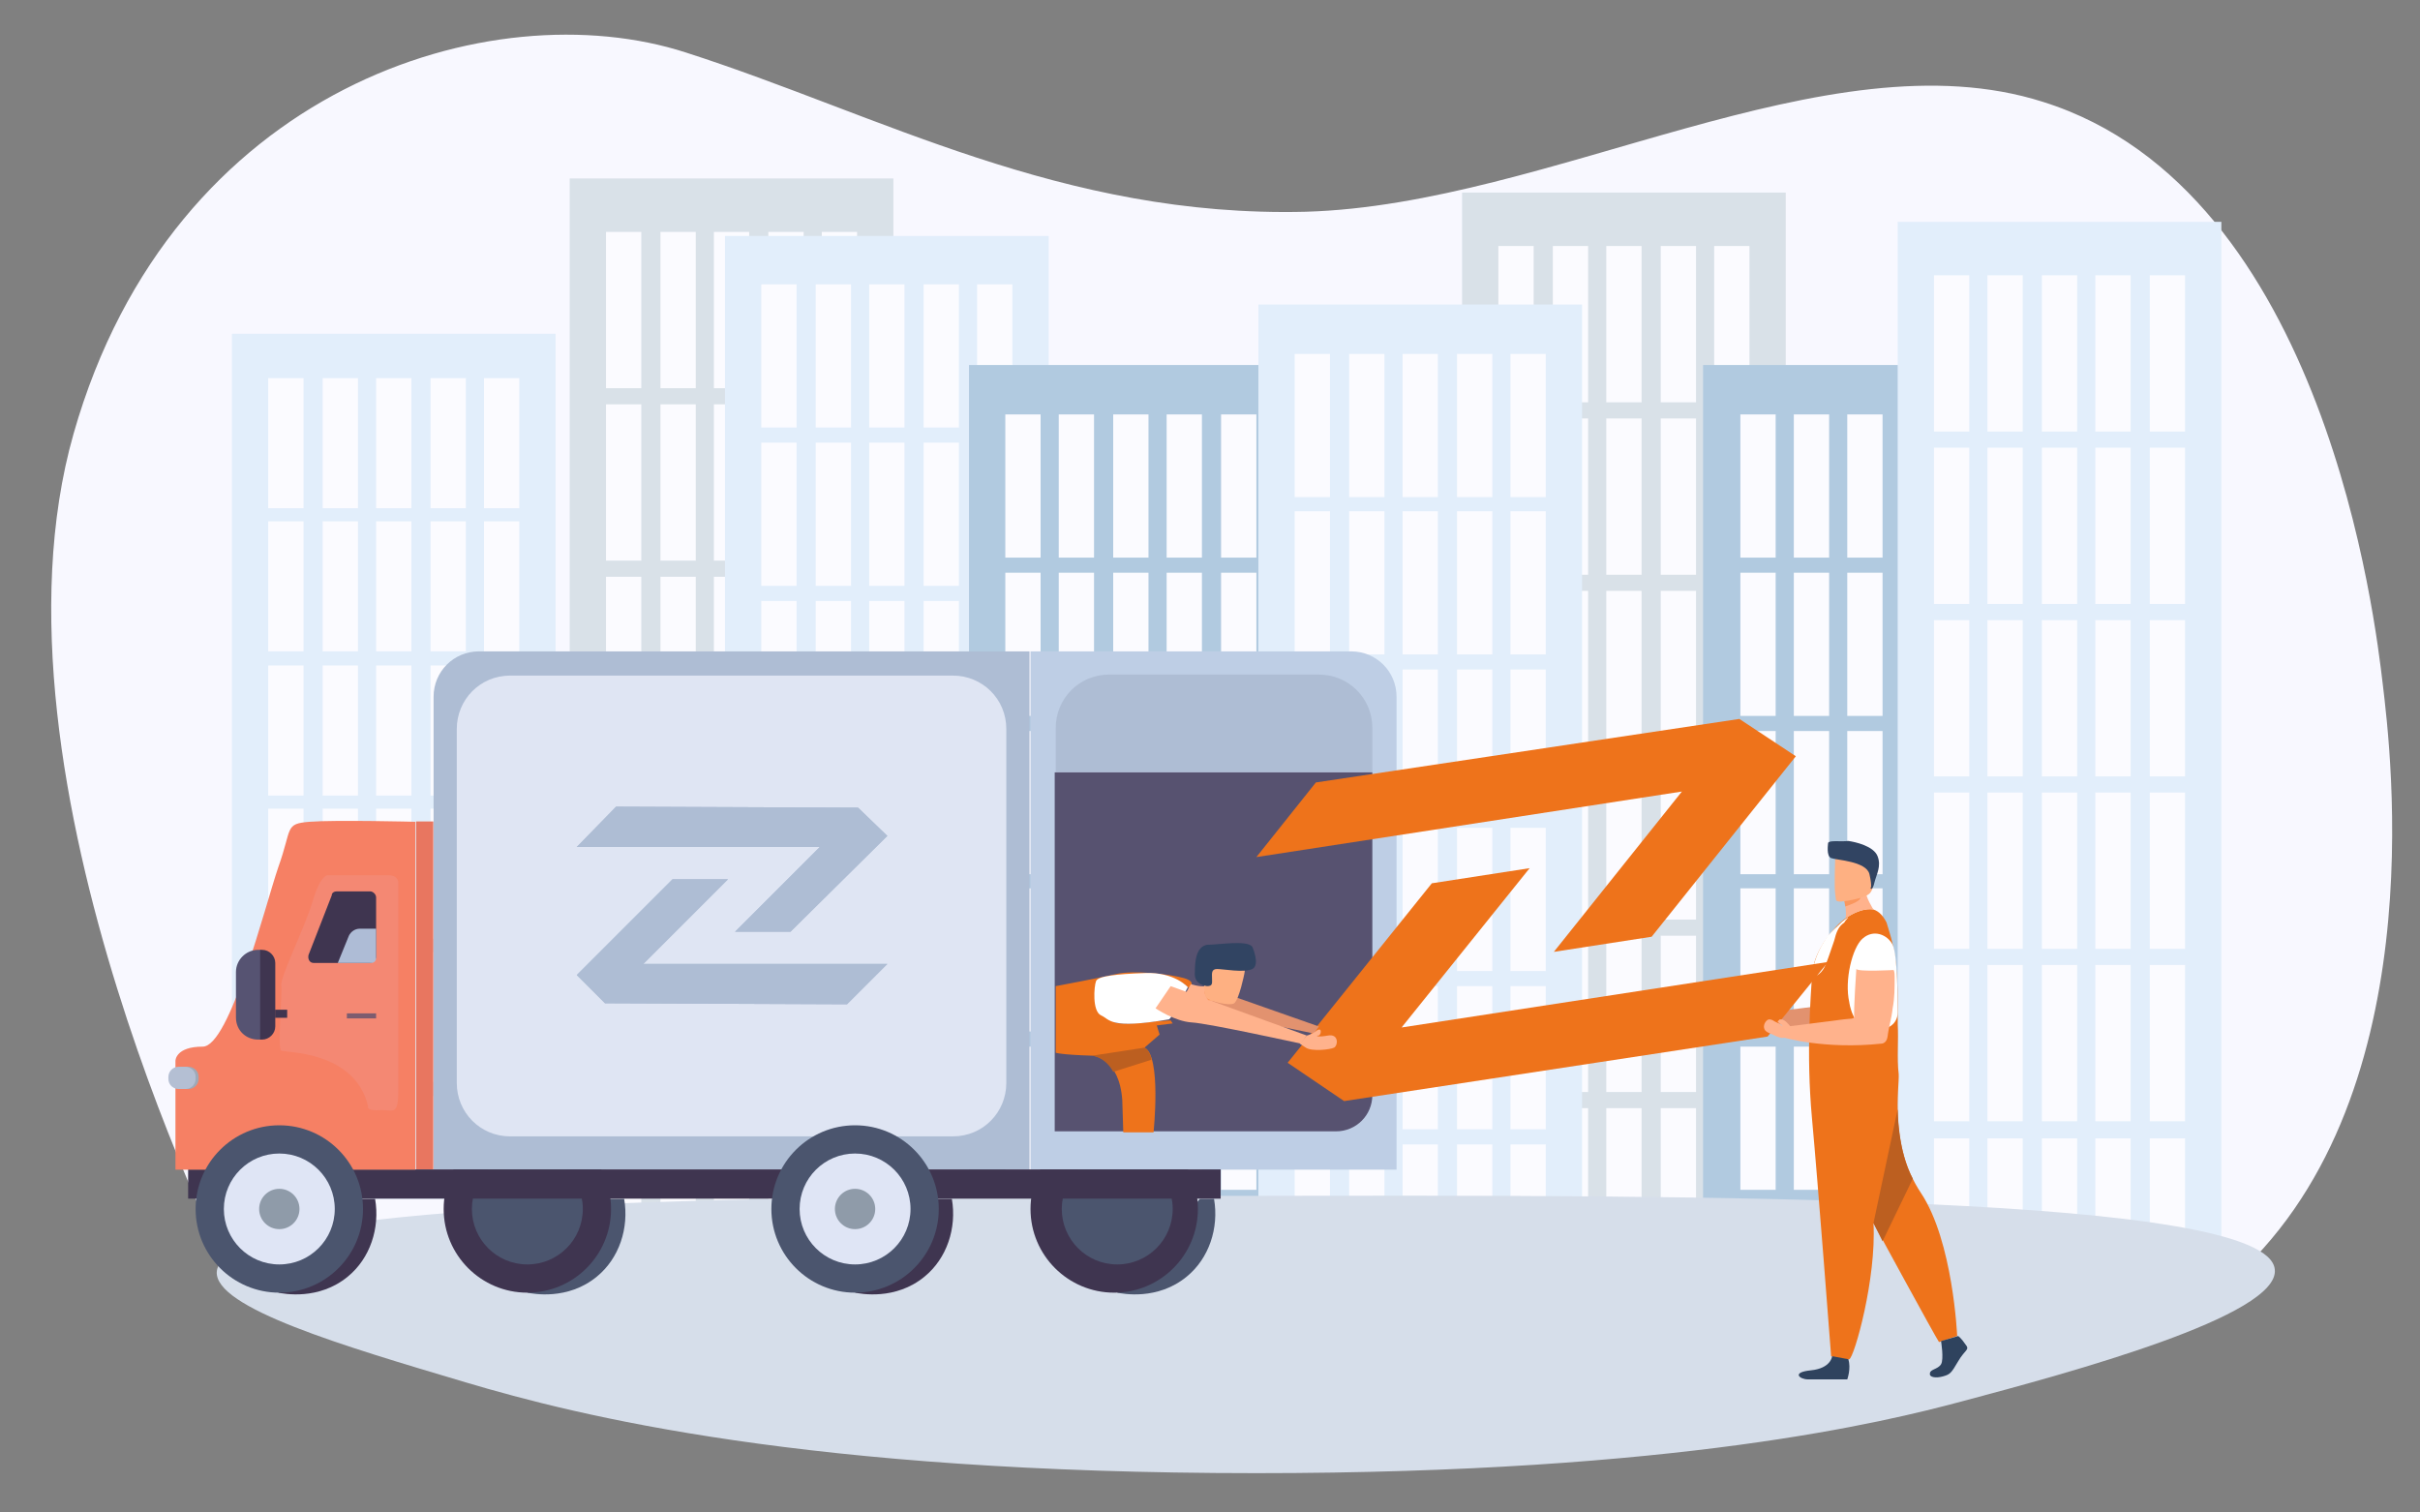 <?xml version="1.0" encoding="utf-8"?>
<!-- Generator: Adobe Illustrator 24.3.0, SVG Export Plug-In . SVG Version: 6.00 Build 0)  -->
<svg version="1.1" id="Слой_1" xmlns="http://www.w3.org/2000/svg" xmlns:xlink="http://www.w3.org/1999/xlink" x="0px" y="0px"
	 viewBox="0 0 240 150" style="enable-background:new 0 0 240 150;" xml:space="preserve">
<rect x="0" y="0" width="240" height="150" fill="#808080" stroke="none"/>
<style type="text/css">
	.st0{fill:#F8F8FF;}
	.st1{fill:#D9E1E8;}
	.st2{fill:#FBFBFF;}
	.st3{fill:#E2EEFB;}
	.st4{fill:#B1CAE0;}
	.st5{fill:#D6DEEA;}
	.st6{fill:#4B556E;}
	.st7{fill:#3F3550;}
	.st8{fill:#BECEE5;}
	.st9{fill:#AEBDD4;}
	.st10{fill:#DFE5F3;}
	.st11{fill:#575270;}
	.st12{fill:#F68064;}
	.st13{fill:#F48873;}
	.st14{fill:#7D5C6F;}
	.st15{fill:#565372;}
	.st16{fill:#AEBCD6;}
	.st17{fill:#E87660;}
	.st18{fill:#DFE5F5;}
	.st19{fill:#8F9BA9;}
	.st20{fill:#9FA9B7;}
	.st21{fill:#B4BFD3;}
	.st22{fill:#EDC490;}
	.st23{fill:#C38975;}
	.st24{fill:none;stroke:#CEA272;stroke-miterlimit:10;}
	.st25{fill:none;stroke:#CCA275;stroke-width:0.25;stroke-miterlimit:10;}
	.st26{fill:none;stroke:#8E6846;stroke-width:0.25;stroke-miterlimit:10;}
	.st27{fill:#C66320;}
	.st28{fill:#F59D43;}
	.st29{fill:#E37C41;}
	.st30{fill:#EE731B;}
	.st31{fill:#FFFFFF;}
	.st32{fill:#FFB28C;}
	.st33{fill:#FA975E;}
	.st34{fill:#FEB082;}
	.st35{fill:#314462;}
	.st36{fill:#BC5F20;}
	.st37{fill:#DEDFE0;}
	.st38{fill:#FAA048;}
	.st39{fill:#E47B42;}
	.st40{fill:#2F435E;}
	.st41{fill:#E2926F;}
	.st42{fill:#1D4259;}
	.st43{fill:none;stroke:#1D4259;stroke-width:0.5;stroke-linecap:round;stroke-miterlimit:10;}
	.st44{fill:#D6E0F0;}
	.st45{fill:#FF3636;}
	.st46{fill:#F09976;}
</style>
<path class="st0" d="M111,127.3h109.9c20.6-17.7,16.2-52.8,15.4-59.5c-0.7-5.9-5.6-48.9-33.7-57.7c-21.4-6.8-48.8,10.2-73.1,10.9
	C105.3,21.6,87.3,11.4,68,5.2C48.8-1,17.1,8.6,7.3,43c-9.8,34.4,16,84.3,16,84.3C57.3,124.9,86.8,125.6,111,127.3z"/>
<g>
	<g>
		<rect x="145" y="19.1" class="st1" width="32.1" height="103"/>
		<g>
			<rect x="148.6" y="24.4" class="st2" width="3.5" height="15.5"/>
			<rect x="154" y="24.4" class="st2" width="3.5" height="15.5"/>
			<rect x="159.3" y="24.4" class="st2" width="3.5" height="15.5"/>
			<rect x="164.7" y="24.4" class="st2" width="3.5" height="15.5"/>
			<rect x="170" y="24.4" class="st2" width="3.5" height="15.5"/>
		</g>
		<g>
			<rect x="148.6" y="41.5" class="st2" width="3.5" height="15.5"/>
			<rect x="154" y="41.5" class="st2" width="3.5" height="15.5"/>
			<rect x="159.3" y="41.5" class="st2" width="3.5" height="15.5"/>
			<rect x="164.7" y="41.5" class="st2" width="3.5" height="15.5"/>
			<rect x="170" y="41.5" class="st2" width="3.5" height="15.5"/>
		</g>
		<g>
			<rect x="148.6" y="58.6" class="st2" width="3.5" height="15.5"/>
			<rect x="154" y="58.6" class="st2" width="3.5" height="15.5"/>
			<rect x="159.3" y="58.6" class="st2" width="3.5" height="15.5"/>
			<rect x="164.7" y="58.6" class="st2" width="3.5" height="15.5"/>
			<rect x="170" y="58.6" class="st2" width="3.5" height="15.5"/>
		</g>
		<g>
			<rect x="148.6" y="75.7" class="st2" width="3.5" height="15.5"/>
			<rect x="154" y="75.7" class="st2" width="3.5" height="15.5"/>
			<rect x="159.3" y="75.7" class="st2" width="3.5" height="15.5"/>
			<rect x="164.7" y="75.7" class="st2" width="3.5" height="15.5"/>
			<rect x="170" y="75.7" class="st2" width="3.5" height="15.5"/>
		</g>
		<g>
			<rect x="148.6" y="92.8" class="st2" width="3.5" height="15.5"/>
			<rect x="154" y="92.8" class="st2" width="3.5" height="15.5"/>
			<rect x="159.3" y="92.8" class="st2" width="3.5" height="15.5"/>
			<rect x="164.7" y="92.8" class="st2" width="3.5" height="15.5"/>
			<rect x="170" y="92.8" class="st2" width="3.5" height="15.5"/>
		</g>
		<g>
			<rect x="148.6" y="109.9" class="st2" width="3.5" height="12.2"/>
			<rect x="154" y="109.9" class="st2" width="3.5" height="12.2"/>
			<rect x="159.3" y="109.9" class="st2" width="3.5" height="12.2"/>
			<rect x="164.7" y="109.9" class="st2" width="3.5" height="12.2"/>
			<rect x="170" y="109.9" class="st2" width="3.5" height="12.2"/>
		</g>
	</g>
	<g>
		<rect x="56.5" y="17.7" class="st1" width="32.1" height="103"/>
		<g>
			<rect x="60.1" y="23" class="st2" width="3.5" height="15.5"/>
			<rect x="65.5" y="23" class="st2" width="3.5" height="15.5"/>
			<rect x="70.8" y="23" class="st2" width="3.5" height="15.5"/>
			<rect x="76.2" y="23" class="st2" width="3.5" height="15.5"/>
			<rect x="81.5" y="23" class="st2" width="3.5" height="15.5"/>
		</g>
		<g>
			<rect x="60.1" y="40.1" class="st2" width="3.5" height="15.5"/>
			<rect x="65.5" y="40.1" class="st2" width="3.5" height="15.5"/>
			<rect x="70.8" y="40.1" class="st2" width="3.5" height="15.5"/>
			<rect x="76.2" y="40.1" class="st2" width="3.5" height="15.5"/>
			<rect x="81.5" y="40.1" class="st2" width="3.5" height="15.5"/>
		</g>
		<g>
			<rect x="60.1" y="57.2" class="st2" width="3.5" height="15.5"/>
			<rect x="65.5" y="57.2" class="st2" width="3.5" height="15.5"/>
			<rect x="70.8" y="57.2" class="st2" width="3.5" height="15.5"/>
			<rect x="76.2" y="57.2" class="st2" width="3.5" height="15.5"/>
			<rect x="81.5" y="57.2" class="st2" width="3.5" height="15.5"/>
		</g>
		<g>
			<rect x="60.1" y="74.3" class="st2" width="3.5" height="15.5"/>
			<rect x="65.5" y="74.3" class="st2" width="3.5" height="15.5"/>
			<rect x="70.8" y="74.3" class="st2" width="3.5" height="15.5"/>
			<rect x="76.2" y="74.3" class="st2" width="3.5" height="15.5"/>
			<rect x="81.5" y="74.3" class="st2" width="3.5" height="15.5"/>
		</g>
		<g>
			<rect x="60.1" y="91.4" class="st2" width="3.5" height="15.5"/>
			<rect x="65.5" y="91.4" class="st2" width="3.5" height="15.5"/>
			<rect x="70.8" y="91.4" class="st2" width="3.5" height="15.5"/>
			<rect x="76.2" y="91.4" class="st2" width="3.5" height="15.5"/>
			<rect x="81.5" y="91.4" class="st2" width="3.5" height="15.5"/>
		</g>
		<g>
			<rect x="60.1" y="108.5" class="st2" width="3.5" height="12.2"/>
			<rect x="65.5" y="108.5" class="st2" width="3.5" height="12.2"/>
			<rect x="70.8" y="108.5" class="st2" width="3.5" height="12.2"/>
			<rect x="76.2" y="108.5" class="st2" width="3.5" height="12.2"/>
			<rect x="81.5" y="108.5" class="st2" width="3.5" height="12.2"/>
		</g>
	</g>
	<g>
		<rect x="71.9" y="23.4" class="st3" width="32.1" height="94.5"/>
		<g>
			<rect x="75.5" y="28.2" class="st2" width="3.5" height="14.2"/>
			<rect x="80.9" y="28.2" class="st2" width="3.5" height="14.2"/>
			<rect x="86.2" y="28.2" class="st2" width="3.5" height="14.2"/>
			<rect x="91.6" y="28.2" class="st2" width="3.5" height="14.2"/>
			<rect x="96.9" y="28.2" class="st2" width="3.5" height="14.2"/>
		</g>
		<g>
			<rect x="75.5" y="43.9" class="st2" width="3.5" height="14.2"/>
			<rect x="80.9" y="43.9" class="st2" width="3.5" height="14.2"/>
			<rect x="86.2" y="43.9" class="st2" width="3.5" height="14.2"/>
			<rect x="91.6" y="43.9" class="st2" width="3.5" height="14.2"/>
			<rect x="96.9" y="43.9" class="st2" width="3.5" height="14.2"/>
		</g>
		<g>
			<rect x="75.5" y="59.6" class="st2" width="3.5" height="14.2"/>
			<rect x="80.9" y="59.6" class="st2" width="3.5" height="14.2"/>
			<rect x="86.2" y="59.6" class="st2" width="3.5" height="14.2"/>
			<rect x="91.6" y="59.6" class="st2" width="3.5" height="14.2"/>
			<rect x="96.9" y="59.6" class="st2" width="3.5" height="14.2"/>
		</g>
		<g>
			<rect x="75.5" y="75.3" class="st2" width="3.5" height="14.2"/>
			<rect x="80.9" y="75.3" class="st2" width="3.5" height="14.2"/>
			<rect x="86.2" y="75.3" class="st2" width="3.5" height="14.2"/>
			<rect x="91.6" y="75.3" class="st2" width="3.5" height="14.2"/>
			<rect x="96.9" y="75.3" class="st2" width="3.5" height="14.2"/>
		</g>
		<g>
			<rect x="75.5" y="91" class="st2" width="3.5" height="14.2"/>
			<rect x="80.9" y="91" class="st2" width="3.5" height="14.2"/>
			<rect x="86.2" y="91" class="st2" width="3.5" height="14.2"/>
			<rect x="91.6" y="91" class="st2" width="3.5" height="14.2"/>
			<rect x="96.9" y="91" class="st2" width="3.5" height="14.2"/>
		</g>
		<g>
			<rect x="75.5" y="106.6" class="st2" width="3.5" height="11.2"/>
			<rect x="80.9" y="106.6" class="st2" width="3.5" height="11.2"/>
			<rect x="86.2" y="106.6" class="st2" width="3.5" height="11.2"/>
			<rect x="91.6" y="106.6" class="st2" width="3.5" height="11.2"/>
			<rect x="96.9" y="106.6" class="st2" width="3.5" height="11.2"/>
		</g>
	</g>
	<g>
		<rect x="96.1" y="36.2" class="st4" width="32.1" height="94.5"/>
		<g>
			<rect x="99.7" y="41.1" class="st2" width="3.5" height="14.2"/>
			<rect x="105" y="41.1" class="st2" width="3.5" height="14.2"/>
			<rect x="110.4" y="41.1" class="st2" width="3.5" height="14.2"/>
			<rect x="115.7" y="41.1" class="st2" width="3.5" height="14.2"/>
			<rect x="121.1" y="41.1" class="st2" width="3.5" height="14.2"/>
		</g>
		<g>
			<rect x="99.7" y="56.8" class="st2" width="3.5" height="14.2"/>
			<rect x="105" y="56.8" class="st2" width="3.5" height="14.2"/>
			<rect x="110.4" y="56.8" class="st2" width="3.5" height="14.2"/>
			<rect x="115.7" y="56.8" class="st2" width="3.5" height="14.2"/>
			<rect x="121.1" y="56.8" class="st2" width="3.5" height="14.2"/>
		</g>
		<g>
			<rect x="99.7" y="72.5" class="st2" width="3.5" height="14.2"/>
			<rect x="105" y="72.5" class="st2" width="3.5" height="14.2"/>
			<rect x="110.4" y="72.5" class="st2" width="3.5" height="14.2"/>
			<rect x="115.7" y="72.5" class="st2" width="3.5" height="14.2"/>
			<rect x="121.1" y="72.5" class="st2" width="3.5" height="14.2"/>
		</g>
		<g>
			<rect x="99.7" y="88.1" class="st2" width="3.5" height="14.2"/>
			<rect x="105" y="88.1" class="st2" width="3.5" height="14.2"/>
			<rect x="110.4" y="88.1" class="st2" width="3.5" height="14.2"/>
			<rect x="115.7" y="88.1" class="st2" width="3.5" height="14.2"/>
			<rect x="121.1" y="88.1" class="st2" width="3.5" height="14.2"/>
		</g>
		<g>
			<rect x="99.7" y="103.8" class="st2" width="3.5" height="14.2"/>
			<rect x="105" y="103.8" class="st2" width="3.5" height="14.2"/>
			<rect x="110.4" y="103.8" class="st2" width="3.5" height="14.2"/>
			<rect x="115.7" y="103.8" class="st2" width="3.5" height="14.2"/>
			<rect x="121.1" y="103.8" class="st2" width="3.5" height="14.2"/>
		</g>
		<g>
			<rect x="99.7" y="119.5" class="st2" width="3.5" height="11.2"/>
			<rect x="105" y="119.5" class="st2" width="3.5" height="11.2"/>
			<rect x="110.4" y="119.5" class="st2" width="3.5" height="11.2"/>
			<rect x="115.7" y="119.5" class="st2" width="3.5" height="11.2"/>
			<rect x="121.1" y="119.5" class="st2" width="3.5" height="11.2"/>
		</g>
	</g>
	<g>
		<rect x="168.9" y="36.2" class="st4" width="32.1" height="94.5"/>
		<g>
			<rect x="172.6" y="41.1" class="st2" width="3.5" height="14.2"/>
			<rect x="177.9" y="41.1" class="st2" width="3.5" height="14.2"/>
			<rect x="183.2" y="41.1" class="st2" width="3.5" height="14.2"/>
			<rect x="188.6" y="41.1" class="st2" width="3.5" height="14.2"/>
			<rect x="193.9" y="41.1" class="st2" width="3.5" height="14.2"/>
		</g>
		<g>
			<rect x="172.6" y="56.8" class="st2" width="3.5" height="14.2"/>
			<rect x="177.9" y="56.8" class="st2" width="3.5" height="14.2"/>
			<rect x="183.2" y="56.8" class="st2" width="3.5" height="14.2"/>
			<rect x="188.6" y="56.8" class="st2" width="3.5" height="14.2"/>
			<rect x="193.9" y="56.8" class="st2" width="3.5" height="14.2"/>
		</g>
		<g>
			<rect x="172.6" y="72.5" class="st2" width="3.5" height="14.2"/>
			<rect x="177.9" y="72.5" class="st2" width="3.5" height="14.2"/>
			<rect x="183.2" y="72.5" class="st2" width="3.5" height="14.2"/>
			<rect x="188.6" y="72.5" class="st2" width="3.5" height="14.2"/>
			<rect x="193.9" y="72.5" class="st2" width="3.5" height="14.2"/>
		</g>
		<g>
			<rect x="172.6" y="88.1" class="st2" width="3.5" height="14.2"/>
			<rect x="177.9" y="88.1" class="st2" width="3.5" height="14.2"/>
			<rect x="183.2" y="88.1" class="st2" width="3.5" height="14.2"/>
			<rect x="188.6" y="88.1" class="st2" width="3.5" height="14.2"/>
			<rect x="193.9" y="88.1" class="st2" width="3.5" height="14.2"/>
		</g>
		<g>
			<rect x="172.6" y="103.8" class="st2" width="3.5" height="14.2"/>
			<rect x="177.9" y="103.8" class="st2" width="3.5" height="14.2"/>
			<rect x="183.2" y="103.8" class="st2" width="3.5" height="14.2"/>
			<rect x="188.6" y="103.8" class="st2" width="3.5" height="14.2"/>
			<rect x="193.9" y="103.8" class="st2" width="3.5" height="14.2"/>
		</g>
		<g>
			<rect x="172.6" y="119.5" class="st2" width="3.5" height="11.2"/>
			<rect x="177.9" y="119.5" class="st2" width="3.5" height="11.2"/>
			<rect x="183.2" y="119.5" class="st2" width="3.5" height="11.2"/>
			<rect x="188.6" y="119.5" class="st2" width="3.5" height="11.2"/>
			<rect x="193.9" y="119.5" class="st2" width="3.5" height="11.2"/>
		</g>
	</g>
	<g>
		<rect x="188.2" y="22" class="st3" width="32.1" height="103"/>
		<g>
			<rect x="191.8" y="27.3" class="st2" width="3.5" height="15.5"/>
			<rect x="197.1" y="27.3" class="st2" width="3.5" height="15.5"/>
			<rect x="202.5" y="27.3" class="st2" width="3.5" height="15.5"/>
			<rect x="207.8" y="27.3" class="st2" width="3.5" height="15.5"/>
			<rect x="213.2" y="27.3" class="st2" width="3.5" height="15.5"/>
		</g>
		<g>
			<rect x="191.8" y="44.4" class="st2" width="3.5" height="15.5"/>
			<rect x="197.1" y="44.4" class="st2" width="3.5" height="15.5"/>
			<rect x="202.5" y="44.4" class="st2" width="3.5" height="15.5"/>
			<rect x="207.8" y="44.4" class="st2" width="3.5" height="15.5"/>
			<rect x="213.2" y="44.4" class="st2" width="3.5" height="15.5"/>
		</g>
		<g>
			<rect x="191.8" y="61.5" class="st2" width="3.5" height="15.5"/>
			<rect x="197.1" y="61.5" class="st2" width="3.5" height="15.5"/>
			<rect x="202.5" y="61.5" class="st2" width="3.5" height="15.5"/>
			<rect x="207.8" y="61.5" class="st2" width="3.5" height="15.5"/>
			<rect x="213.2" y="61.5" class="st2" width="3.5" height="15.5"/>
		</g>
		<g>
			<rect x="191.8" y="78.6" class="st2" width="3.5" height="15.5"/>
			<rect x="197.1" y="78.6" class="st2" width="3.5" height="15.5"/>
			<rect x="202.5" y="78.6" class="st2" width="3.5" height="15.5"/>
			<rect x="207.8" y="78.6" class="st2" width="3.5" height="15.5"/>
			<rect x="213.2" y="78.6" class="st2" width="3.5" height="15.5"/>
		</g>
		<g>
			<rect x="191.8" y="95.7" class="st2" width="3.5" height="15.5"/>
			<rect x="197.1" y="95.7" class="st2" width="3.5" height="15.5"/>
			<rect x="202.5" y="95.7" class="st2" width="3.5" height="15.5"/>
			<rect x="207.8" y="95.7" class="st2" width="3.5" height="15.5"/>
			<rect x="213.2" y="95.7" class="st2" width="3.5" height="15.5"/>
		</g>
		<g>
			<rect x="191.8" y="112.9" class="st2" width="3.5" height="12.2"/>
			<rect x="197.1" y="112.9" class="st2" width="3.5" height="12.2"/>
			<rect x="202.5" y="112.9" class="st2" width="3.5" height="12.2"/>
			<rect x="207.8" y="112.9" class="st2" width="3.5" height="12.2"/>
			<rect x="213.2" y="112.9" class="st2" width="3.5" height="12.2"/>
		</g>
	</g>
	<g>
		<rect x="124.8" y="30.2" class="st3" width="32.1" height="94.5"/>
		<g>
			<rect x="128.4" y="35.1" class="st2" width="3.5" height="14.2"/>
			<rect x="133.8" y="35.1" class="st2" width="3.5" height="14.2"/>
			<rect x="139.1" y="35.1" class="st2" width="3.5" height="14.2"/>
			<rect x="144.5" y="35.1" class="st2" width="3.5" height="14.2"/>
			<rect x="149.8" y="35.1" class="st2" width="3.5" height="14.2"/>
		</g>
		<g>
			<rect x="128.4" y="50.7" class="st2" width="3.5" height="14.2"/>
			<rect x="133.8" y="50.7" class="st2" width="3.5" height="14.2"/>
			<rect x="139.1" y="50.7" class="st2" width="3.5" height="14.2"/>
			<rect x="144.5" y="50.7" class="st2" width="3.5" height="14.2"/>
			<rect x="149.8" y="50.7" class="st2" width="3.5" height="14.2"/>
		</g>
		<g>
			<rect x="128.4" y="66.4" class="st2" width="3.5" height="14.2"/>
			<rect x="133.8" y="66.4" class="st2" width="3.5" height="14.2"/>
			<rect x="139.1" y="66.4" class="st2" width="3.5" height="14.2"/>
			<rect x="144.5" y="66.4" class="st2" width="3.5" height="14.2"/>
			<rect x="149.8" y="66.4" class="st2" width="3.5" height="14.2"/>
		</g>
		<g>
			<rect x="128.4" y="82.1" class="st2" width="3.5" height="14.2"/>
			<rect x="133.8" y="82.1" class="st2" width="3.5" height="14.2"/>
			<rect x="139.1" y="82.1" class="st2" width="3.5" height="14.2"/>
			<rect x="144.5" y="82.1" class="st2" width="3.5" height="14.2"/>
			<rect x="149.8" y="82.1" class="st2" width="3.5" height="14.2"/>
		</g>
		<g>
			<rect x="128.4" y="97.8" class="st2" width="3.5" height="14.2"/>
			<rect x="133.8" y="97.8" class="st2" width="3.5" height="14.2"/>
			<rect x="139.1" y="97.8" class="st2" width="3.5" height="14.2"/>
			<rect x="144.5" y="97.8" class="st2" width="3.5" height="14.2"/>
			<rect x="149.8" y="97.8" class="st2" width="3.5" height="14.2"/>
		</g>
		<g>
			<rect x="128.4" y="113.5" class="st2" width="3.5" height="11.2"/>
			<rect x="133.8" y="113.5" class="st2" width="3.5" height="11.2"/>
			<rect x="139.1" y="113.5" class="st2" width="3.5" height="11.2"/>
			<rect x="144.5" y="113.5" class="st2" width="3.5" height="11.2"/>
			<rect x="149.8" y="113.5" class="st2" width="3.5" height="11.2"/>
		</g>
	</g>
	<g>
		<rect x="23" y="33.1" class="st3" width="32.1" height="85.8"/>
		<g>
			<rect x="26.6" y="37.5" class="st2" width="3.5" height="12.9"/>
			<rect x="32" y="37.5" class="st2" width="3.5" height="12.9"/>
			<rect x="37.3" y="37.5" class="st2" width="3.5" height="12.9"/>
			<rect x="42.7" y="37.5" class="st2" width="3.5" height="12.9"/>
			<rect x="48" y="37.5" class="st2" width="3.5" height="12.9"/>
		</g>
		<g>
			<rect x="26.6" y="51.7" class="st2" width="3.5" height="12.9"/>
			<rect x="32" y="51.7" class="st2" width="3.5" height="12.9"/>
			<rect x="37.3" y="51.7" class="st2" width="3.5" height="12.9"/>
			<rect x="42.7" y="51.7" class="st2" width="3.5" height="12.9"/>
			<rect x="48" y="51.7" class="st2" width="3.5" height="12.9"/>
		</g>
		<g>
			<rect x="26.6" y="66" class="st2" width="3.5" height="12.9"/>
			<rect x="32" y="66" class="st2" width="3.5" height="12.9"/>
			<rect x="37.3" y="66" class="st2" width="3.5" height="12.9"/>
			<rect x="42.7" y="66" class="st2" width="3.5" height="12.9"/>
			<rect x="48" y="66" class="st2" width="3.5" height="12.9"/>
		</g>
		<g>
			<rect x="26.6" y="80.2" class="st2" width="3.5" height="12.9"/>
			<rect x="32" y="80.2" class="st2" width="3.5" height="12.9"/>
			<rect x="37.3" y="80.2" class="st2" width="3.5" height="12.9"/>
			<rect x="42.7" y="80.2" class="st2" width="3.5" height="12.9"/>
			<rect x="48" y="80.2" class="st2" width="3.5" height="12.9"/>
		</g>
		<g>
			<rect x="26.6" y="94.4" class="st2" width="3.5" height="12.9"/>
			<rect x="32" y="94.4" class="st2" width="3.5" height="12.9"/>
			<rect x="37.3" y="94.4" class="st2" width="3.5" height="12.9"/>
			<rect x="42.7" y="94.4" class="st2" width="3.5" height="12.9"/>
			<rect x="48" y="94.4" class="st2" width="3.5" height="12.9"/>
		</g>
		<g>
			<rect x="26.6" y="108.7" class="st2" width="3.5" height="10.1"/>
			<rect x="32" y="108.7" class="st2" width="3.5" height="10.1"/>
			<rect x="37.3" y="108.7" class="st2" width="3.5" height="10.1"/>
			<rect x="42.7" y="108.7" class="st2" width="3.5" height="10.1"/>
			<rect x="48" y="108.7" class="st2" width="3.5" height="10.1"/>
		</g>
	</g>
</g>
<path class="st5" d="M225.6,125.9c0.5,4.6-20.2,10.2-31.1,13.1c-7.5,2-28,7.1-69.9,7.1c-44.7,0-67.3-5.7-78.4-9
	c-12.1-3.6-25-7.4-24.7-11c0.7-7.4,57.4-7.5,101.7-7.5C169.5,118.5,224.9,118.5,225.6,125.9z"/>
<g>
	<path class="st6" d="M61.9,118.9c0.5,2.9-0.5,5.9-2.7,7.7c-2.9,2.4-6.4,1.7-6.9,1.6l8.2-9.3C61,118.9,61.4,118.9,61.9,118.9z"/>
	<g>
		<path class="st6" d="M120.4,118.9c0.5,2.9-0.5,5.9-2.7,7.7c-2.9,2.4-6.4,1.7-6.9,1.6l8.2-9.3C119.5,118.9,120,118.9,120.4,118.9z"
			/>
		<circle class="st7" cx="110.5" cy="119.9" r="8.3"/>
		<circle class="st6" cx="110.8" cy="119.9" r="5.5"/>
	</g>
	<circle class="st7" cx="52.3" cy="119.9" r="8.3"/>
	<circle class="st6" cx="52.3" cy="119.9" r="5.5"/>
	<g>
		<path class="st8" d="M102.2,116h36.3V69.1c0-2.5-2-4.5-4.5-4.5h-31.8V116z"/>
		<g>
			<path class="st9" d="M104.6,76.6h31.5v-4.4c0-3-2.4-5.3-5.3-5.3h-20.8c-3,0-5.3,2.4-5.3,5.3V76.6z"/>
			<g>
				<path class="st9" d="M42.9,116h59.2V64.6H47.5c-2.5,0-4.5,2-4.5,4.5V116z"/>
				<path class="st10" d="M50.6,112.7h43.9c3,0,5.3-2.4,5.3-5.3V72.3c0-3-2.4-5.3-5.3-5.3H50.6c-3,0-5.3,2.4-5.3,5.3v35.1
					C45.3,110.3,47.6,112.7,50.6,112.7z"/>
			</g>
		</g>
	</g>
	<path class="st10" d="M104.6,76.6h30.6v4.6c0,1.3-1.1,2.3-2.3,2.3h-28.2V76.6z"/>
	<path class="st11" d="M104.6,112.2h27.9c2,0,3.6-1.6,3.6-3.6v-32h-31.5V112.2z"/>
	
		<rect x="18.7" y="116" transform="matrix(-1 -4.491353e-11 4.491353e-11 -1 139.759 234.876)" class="st7" width="102.4" height="2.9"/>
	<g>
		<path class="st12" d="M41.2,81.5V116H17.4v-10.8c0,0,0-1.4,2.7-1.4s6.2-14,7.5-17.8c1.4-3.9,0.6-4.3,3.1-4.5S41.2,81.5,41.2,81.5z
			"/>
		<path class="st13" d="M38.5,86.8h-6c0,0-0.7-0.1-1.5,2.6s-3.3,7.6-3.1,8.4c0.1,0.8-0.4,6.3,0,6.4c0.4,0.2,7.3,0,8.6,5.5
			c0,0-0.2,0.5,1.1,0.4c1.3-0.1,1.9,0.7,1.9-1.9c0-2.6,0-20.7,0-20.7S39.5,86.8,38.5,86.8z"/>
		<rect x="34.4" y="100.5" class="st14" width="2.9" height="0.5"/>
		<path class="st15" d="M25.6,103.1h0.3v-8.9h-0.3c-1.2,0-2.2,1-2.2,2.2v4.5C23.4,102.2,24.4,103.1,25.6,103.1z"/>
		<path class="st7" d="M25.8,103.1H26c0.7,0,1.3-0.6,1.3-1.3v-6.3c0-0.7-0.6-1.3-1.3-1.3h-0.2V103.1z"/>
		
			<rect x="27.2" y="100.1" transform="matrix(-1 -4.499746e-11 4.499746e-11 -1 55.681 201.04)" class="st7" width="1.2" height="0.8"/>
		<path class="st7" d="M37.3,94.9v-5.9c0-0.3-0.3-0.6-0.6-0.6h-3.3c-0.2,0-0.5,0.1-0.5,0.4l-2.3,5.9c-0.1,0.4,0.1,0.8,0.5,0.8l5.5,0
			C37,95.5,37.3,95.2,37.3,94.9z"/>
		<path class="st16" d="M37.3,92.1h-1.6c-0.5,0-0.9,0.3-1.1,0.7l-1.1,2.7h3.3c0.3,0,0.5-0.2,0.5-0.5V92.1z"/>
		
			<rect x="41.2" y="81.5" transform="matrix(-1 -4.462221e-11 4.462221e-11 -1 84.173 197.467)" class="st17" width="1.7" height="34.5"/>
	</g>
	<g>
		<g>
			<g>
				<g>
					<polygon class="st9" points="61.1,80 57.2,84 81.3,84 72.9,92.4 78.4,92.4 88,82.9 85.1,80.1 					"/>
					<polygon class="st9" points="84,99.6 88,95.6 63.8,95.6 72.2,87.2 66.7,87.2 57.2,96.7 60,99.5 					"/>
				</g>
			</g>
		</g>
	</g>
	<g>
		<g>
			<g>
				<g>
					<polygon class="st9" points="61.1,80 57.2,84 81.3,84 72.9,92.4 78.4,92.4 88,82.9 85.1,80.1 					"/>
					<polygon class="st9" points="84,99.6 88,95.6 63.8,95.6 72.2,87.2 66.7,87.2 57.2,96.7 60,99.5 					"/>
				</g>
			</g>
		</g>
	</g>
	<path class="st7" d="M94.4,118.9c0.5,2.9-0.5,5.9-2.7,7.7c-2.9,2.4-6.4,1.7-6.9,1.6l8.2-9.3C93.5,118.9,93.9,118.9,94.4,118.9z"/>
	<path class="st7" d="M37.2,118.9c0.5,2.9-0.5,5.9-2.7,7.7c-2.9,2.4-6.4,1.7-6.9,1.6l8.2-9.3C36.2,118.9,36.7,118.9,37.2,118.9z"/>
	<g>
		<circle class="st6" cx="27.7" cy="119.9" r="8.3"/>
		<circle class="st18" cx="27.7" cy="119.9" r="5.5"/>
		<circle class="st19" cx="27.7" cy="119.9" r="2"/>
	</g>
	<g>
		<circle class="st6" cx="84.8" cy="119.9" r="8.3"/>
		<circle class="st18" cx="84.8" cy="119.9" r="5.5"/>
		<circle class="st19" cx="84.8" cy="119.9" r="2"/>
	</g>
	<path class="st20" d="M18,108h0.7c0.6,0,1-0.5,1-1v-0.2c0-0.6-0.5-1-1-1H18c-0.6,0-1,0.5-1,1v0.2C17,107.6,17.5,108,18,108z"/>
	<path class="st21" d="M17.7,108h0.7c0.6,0,1-0.5,1-1v-0.2c0-0.6-0.5-1-1-1h-0.7c-0.6,0-1,0.5-1,1v0.2C16.7,107.6,17.2,108,17.7,108
		z"/>
</g>
<g>
	<g>
		<path class="st41" d="M183,94.6c0,0-0.3,4.4-0.2,4.7c0,0.3-0.4,0.2-1.1,0.3s-5.5,0.7-5.5,0.7s-0.7,0.7-0.4,1.1
			c0,0,4.1,1.2,9.7,0.6c0,0,0.5,0,0.6-0.7c0.1-0.9,0.4-1.8,0.5-2.8c0.2-1,0.2-2.1,0.2-3.1c0-0.2,0-0.5-0.1-0.7
			C186.7,94.7,183.2,95,183,94.6z"/>
		<path class="st30" d="M187.1,91.5c-0.3-0.6-0.7-1.1-1.3-1.3c-0.9-0.2-2.5,0.4-3.7,1.7s-2.3,3-2.4,4.9c-0.1,1.8-0.6,7.6,0,14.1
			c0.6,6.5,1.9,23.6,1.9,23.6s1.4,0.5,1.8,0.3c0.5-0.2,2.7-8,2.4-13.5c0,0,6.2,11.4,6.5,11.8l1.8-0.6c0,0-0.4-9.4-3.6-14.2
			s-2.1-10.5-2.2-11.8c-0.2-1.6,0-3.3-0.1-4.9c0-3,0.1-6.2-0.8-9.1C187.3,92.2,187.2,91.8,187.1,91.5z"/>
		<path class="st31" d="M183.4,99.4c0,0,0.3,2.5,2.1,2.7c1.8,0.2,2.7-0.6,2.7-1.7c0-1,0-5.7-0.5-6.7c-0.5-1-1.9-1.6-3-0.6
			C183.7,94,182.9,97.2,183.4,99.4z"/>
		<path class="st31" d="M181.9,93.3c-0.8,2.3-0.9,2.8-1.5,3.3c-0.3,0.2-0.5,0.3-0.7,0.3c0-0.4,0.1-1,0.3-1.6
			c0.4-1.3,1.1-2.2,1.2-2.4c0.5-0.6,0.9-0.9,1.5-1.5c0,0,0.5-0.4,0.6-0.4c0,0-0.3,0.3-0.4,0.5C182.3,91.9,182.1,92.5,181.9,93.3z"/>
		<path class="st32" d="M182.9,89.1c0,0,0.3,1.7,0.1,2c0,0,1.4-1.1,2.8-0.9c0,0-0.8-1.2-0.8-2L182.9,89.1z"/>
		<path class="st33" d="M183,89.9c0,0,1.6-0.5,1.5-0.9l-1.6,0.3L183,89.9z"/>
		<path class="st34" d="M182,85.2c0,0-0.1,2.7,0,3.4s0,0.7,0.3,0.8s2.5-0.3,3-0.7c0.5-0.3,0.9-1.7-0.3-3
			C183.7,84.4,182.2,84.3,182,85.2z"/>
		<path class="st35" d="M181.3,83.6c0,0.1-0.2,1.3,0.3,1.5c0.5,0.2,3.5,0.3,3.8,1.6c0.3,1.3,0.1,1.4,0.1,1.4s0.2,0.3,0.4-0.6
			c0.2-0.8,0.7-1.6,0.3-2.6c-0.4-1-2.2-1.4-2.9-1.5C182.6,83.5,181.4,83.3,181.3,83.6z"/>
		<path class="st36" d="M185.8,121.3l2.4-11.3c0,0,0,4.2,1.5,6.9l-3,6.2L185.8,121.3z"/>
		<path class="st40" d="M181.7,134.5c0,0-0.1,1.2-2.1,1.4c-2,0.2-1.1,0.9-0.3,0.9s3.9,0,3.9,0s0.4-1.1,0.1-2L181.7,134.5z"/>
		<path class="st40" d="M192.5,133c0,0,0.3,1.8,0,2.3s-1.1,0.5-1.1,0.9c-0.1,0.4,0.6,0.5,1.3,0.3c0.7-0.2,0.8-0.3,1.5-1.5
			c0.7-1.2,1.2-1.1,0.7-1.7c-0.4-0.6-0.7-0.8-0.7-0.8L192.5,133z"/>
	</g>
</g>
<g>
	<g>
		<g>
			<polygon class="st30" points="130.5,77.6 124.6,85 166.8,78.5 154.1,94.4 163.8,92.9 178.1,75 172.5,71.3 			"/>
			<polygon class="st30" points="175.3,102.8 181.3,95.4 139,101.9 151.7,86.1 142,87.6 127.7,105.4 133.3,109.2 			"/>
		</g>
	</g>
</g>
<path class="st32" d="M184.1,96.1c0,0-0.3,4.4-0.2,4.7c0,0.3-0.4,0.2-1.1,0.3c-0.7,0.1-5.5,0.7-5.5,0.7s-0.7,0.7-0.4,1.1
	c0,0,4.1,1.2,9.7,0.6c0,0,0.5,0,0.6-0.7c0.1-0.9,0.4-1.8,0.5-2.8c0.2-1,0.2-2.1,0.2-3.1c0-0.2,0-0.5-0.1-0.7
	C187.8,96.2,184.3,96.4,184.1,96.1z"/>
<path class="st32" d="M176.5,101.1c0,0,0.1,0,0.2,0c0.1,0,0.3,0.1,0.5,0.3c0.3,0.3,0.4,0.4,0.4,0.6c0.1,0.4-0.2,0.8-0.6,0.9
	c-0.3,0.1-0.6,0-1.2-0.3c-0.5-0.2-0.7-0.3-0.8-0.5c-0.2-0.4,0.1-0.9,0.4-1c0.2,0,0.3,0,0.6,0.2c0.5,0.2,0.8,0.5,0.8,0.5
	c0,0-0.1-0.2-0.3-0.3c-0.1-0.1-0.2-0.1-0.2-0.2C176.4,101.2,176.5,101.1,176.5,101.1z"/>
<g>
	<path class="st30" d="M114.4,112.3c0,0,0.8-7.6-0.9-8.4l1.5-1.3l-0.4-1.3c0,0-3.8,0.5-4.2,0s-2.1-4-1.4-4c0.7-0.1,6.4-1.8,8.9,0.7
		c0,0,0.9-0.6-0.5-1c-1.4-0.4-5-0.8-6.7-0.4s-6,1.2-6,1.2v6.6c0,0,0.4,0.2,3.7,0.3c0,0,2.6,0.2,2.9,4.4l0.1,3.2H114.4z"/>
	<path class="st36" d="M113.5,103.9l-5.2,0.8c0,0,1.3,0.1,2.1,1.6l3.8-1.2C114.2,105.1,114.1,104.2,113.5,103.9z"/>
	<polygon class="st30" points="114.5,101.3 116.1,101.2 116.3,101.5 114.7,101.7 	"/>
	<g>
		<path class="st41" d="M119.7,97.9l-1.2,1.8c0,0,1.6,1.1,2.9,1.1c1.4,0.1,8.9,1.7,8.9,1.7l0.5-0.7L119.7,97.9z"/>
	</g>
	<path class="st31" d="M117.8,97.9c0,0-1.3-1.5-4.2-1.4c-2.9,0.1-4.7,0.3-4.9,0.8s-0.4,3,0.5,3.4s0.8,1.4,6.7,0.4
		C116.1,101.2,117.6,98.3,117.8,97.9z"/>
	<g>
		<path class="st32" d="M116.1,97.8l-1.5,2.2c0,0,1.9,1.3,3.6,1.4c1.7,0.1,10.8,2.1,10.8,2.1l0.6-0.8L116.1,97.8z"/>
		<path class="st32" d="M129.6,102.7c0,0,0.5-0.1,1-0.5c0.6-0.4,0.4,0.6,0.1,0.5c-0.2,0-0.1,0.2,1,0c1.1-0.2,1,1,0.6,1.2
			c-0.4,0.2-2.2,0.4-2.8,0s-0.6-0.4-0.6-0.4L129.6,102.7z"/>
	</g>
	<path class="st32" d="M118.1,97.6c0,0,0.9,0.3,1.5,0.2l0.7,1.5h-0.4l-2.3-0.8L118.1,97.6z"/>
	<path class="st33" d="M119.9,99.2c0,0-0.1,0.1-0.4-0.6c-0.2-0.7,0.8-0.3,0.8-0.3l0,0.9H119.9z"/>
	<path class="st34" d="M123.4,96.6c0,0-0.5,2.5-1,2.9c-0.5,0.3-2.5-0.2-2.8-0.6s-0.2-4-0.2-4l4,0.2C123.4,95,123.6,95.6,123.4,96.6z
		"/>
	<path class="st35" d="M124.2,93.9c0,0,0.8,1.8,0,2.2s-2.9,0-3.5,0c-0.6,0-0.5,0.5-0.5,0.9c0,0.5,0.1,0.8-0.5,0.8
		c-0.6-0.1-1.3-0.4-1.2-1.4c0-1,0.1-2.5,1.2-2.7C120.8,93.7,123.7,93.2,124.2,93.9z"/>
</g>
</svg>
